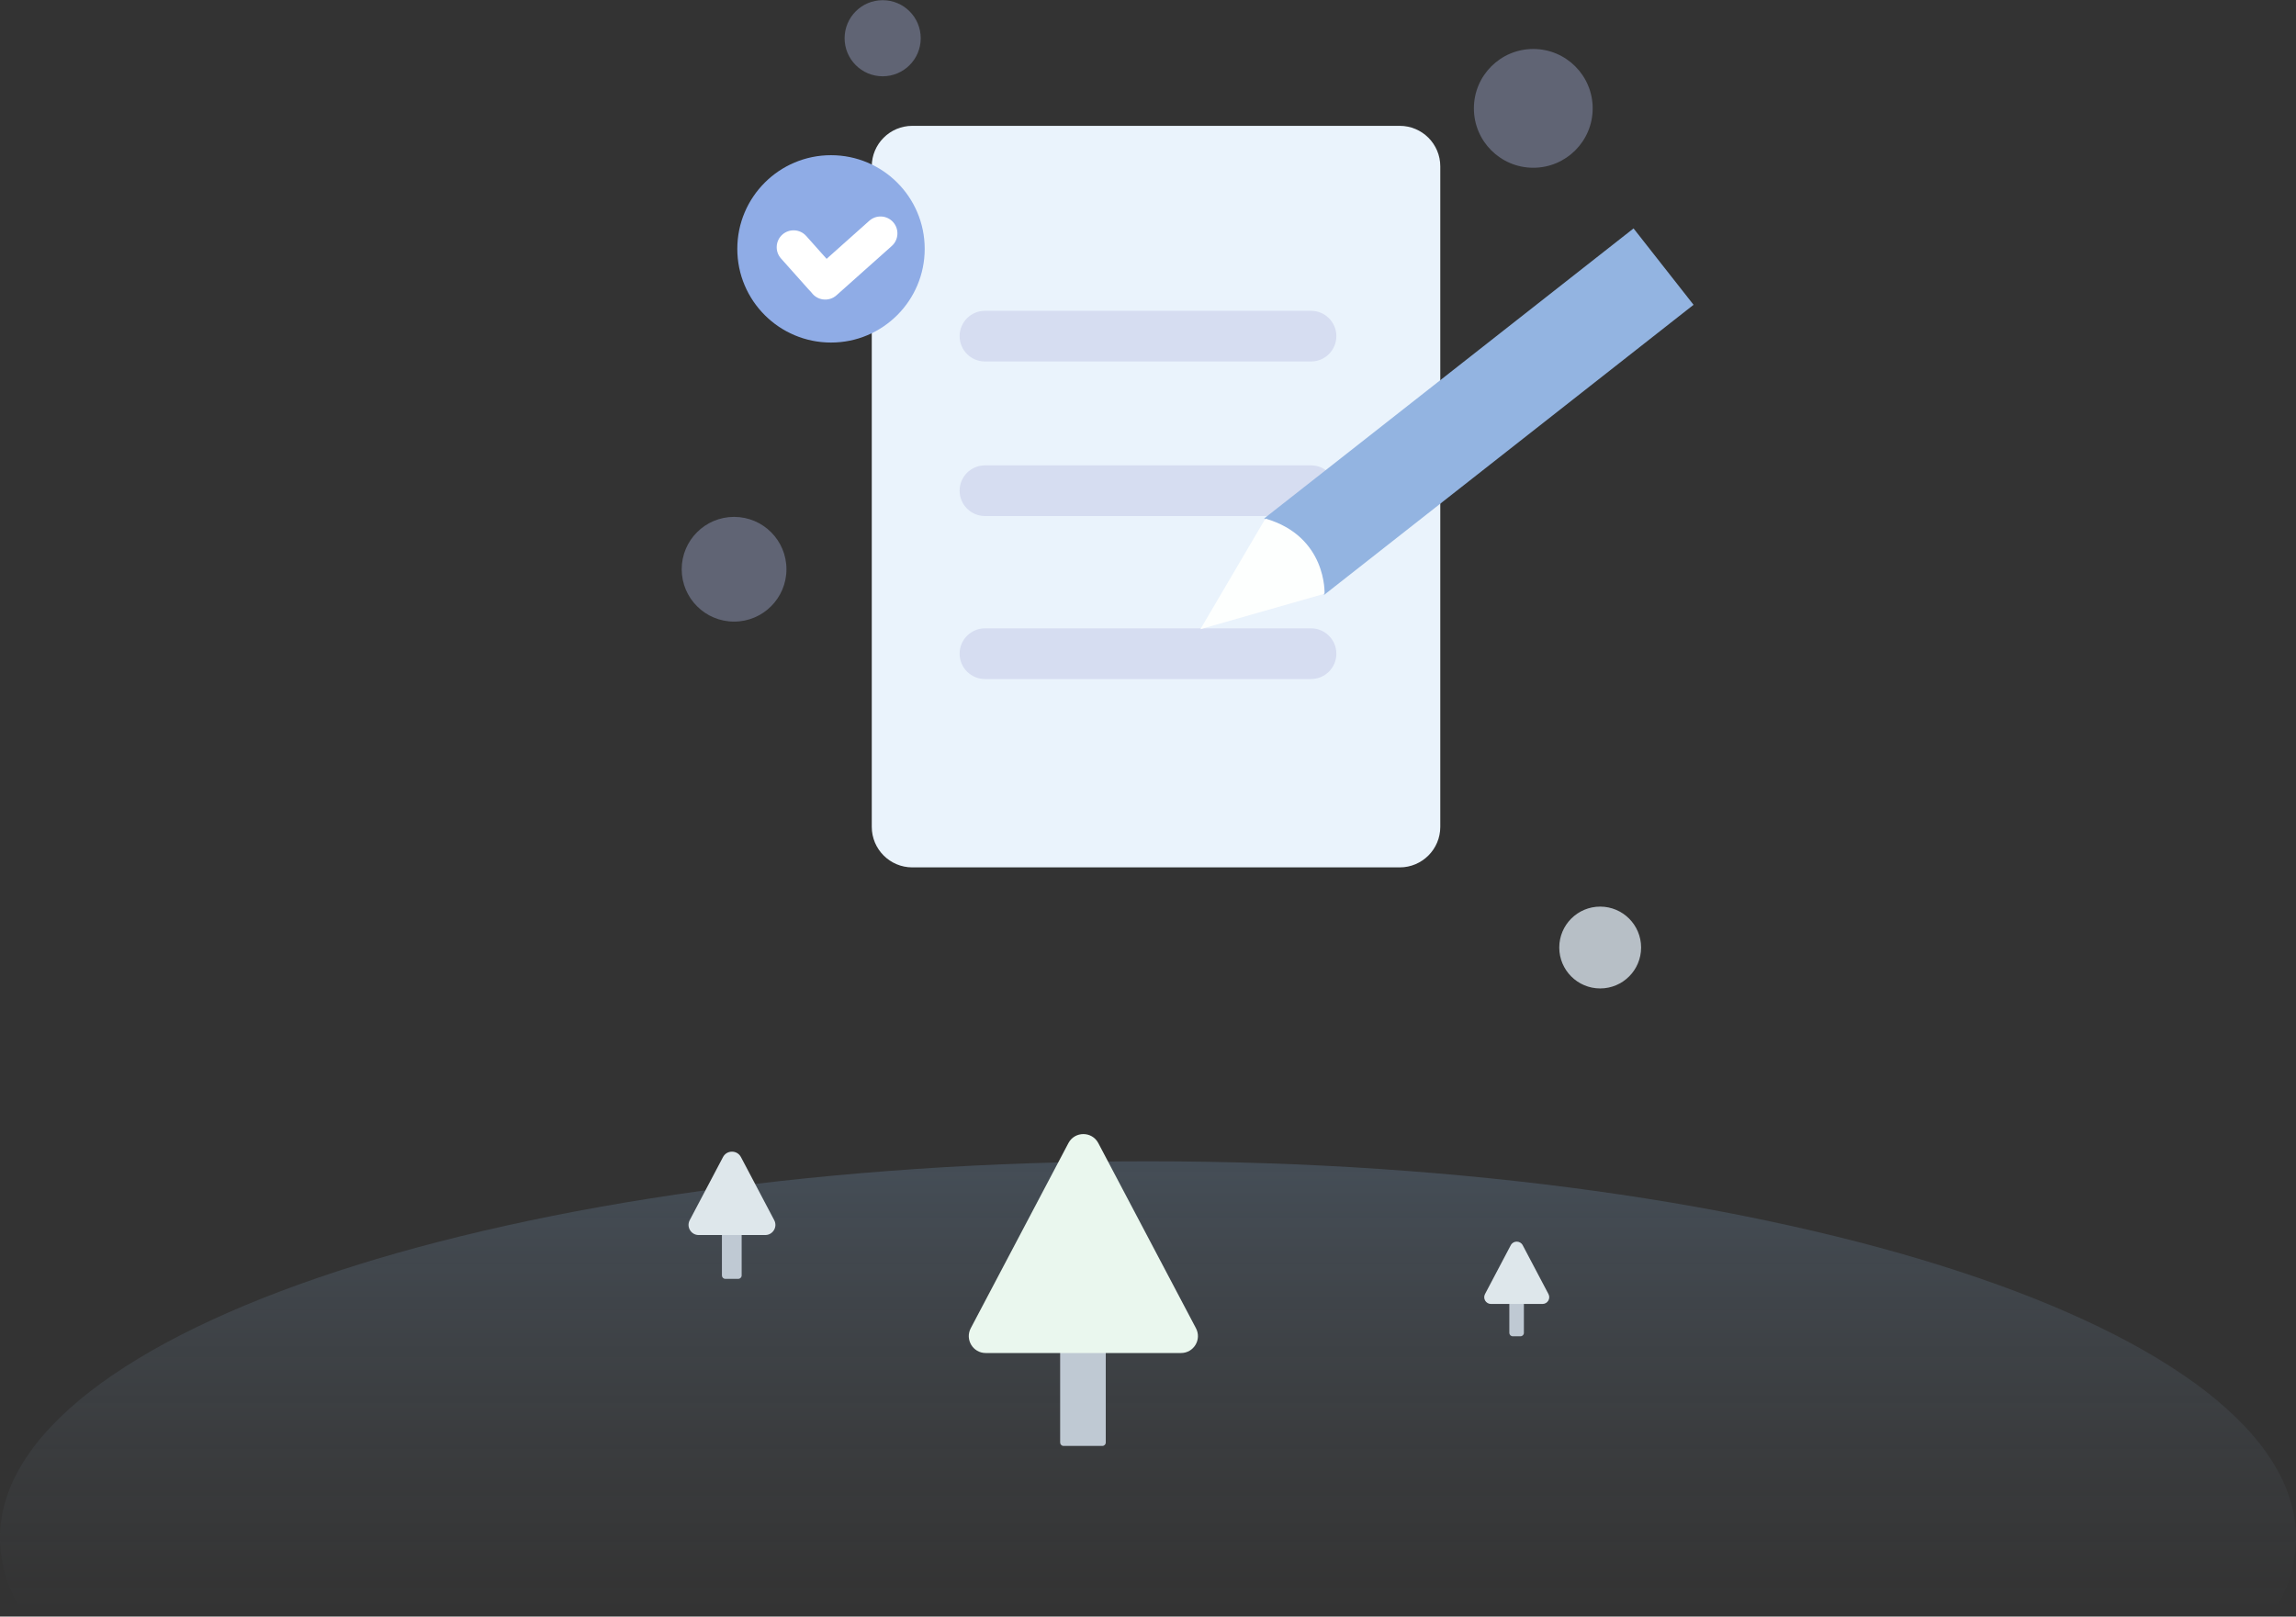 <svg viewBox="0 0 355 250" fill="none" xmlns="http://www.w3.org/2000/svg">
<rect x="0" y="0" width="355" height="250" fill="#333333" stroke="none"/>
<g clip-path="url(#clip0_3111_2624)">
<path opacity="0.2" fill-rule="evenodd" clip-rule="evenodd" d="M177.5 179.59C275.531 179.59 355 205.67 355 237.842C355 270.014 275.531 296.095 177.5 296.095C79.469 296.095 0 270.014 0 237.842C0 205.67 79.469 179.59 177.5 179.59Z" fill="url(#paint0_linear_3111_2624)"/>
<path fill-rule="evenodd" clip-rule="evenodd" d="M141.06 19.461H216.423C219.885 19.461 222.692 22.268 222.692 25.73V127.868C222.692 131.33 219.885 134.137 216.423 134.137H141.06C137.598 134.137 134.791 131.33 134.791 127.868V25.73C134.791 22.268 137.598 19.461 141.06 19.461Z" fill="#EAF3FC"/>
<path fill-rule="evenodd" clip-rule="evenodd" d="M152.291 48.065H202.707C204.871 48.065 206.625 49.819 206.625 51.983C206.625 54.147 204.871 55.901 202.707 55.901H152.291C150.127 55.901 148.373 54.147 148.373 51.983C148.373 49.819 150.127 48.065 152.291 48.065Z" fill="#D6DDF1"/>
<path fill-rule="evenodd" clip-rule="evenodd" d="M152.291 71.966H202.707C204.871 71.966 206.625 73.72 206.625 75.884C206.625 78.048 204.871 79.802 202.707 79.802H152.291C150.127 79.802 148.373 78.048 148.373 75.884C148.373 73.72 150.127 71.966 152.291 71.966Z" fill="#D6DDF1"/>
<path fill-rule="evenodd" clip-rule="evenodd" d="M152.291 97.174H202.707C204.871 97.174 206.625 98.928 206.625 101.092C206.625 103.256 204.871 105.01 202.707 105.01H152.291C150.127 105.01 148.373 103.256 148.373 101.092C148.373 98.928 150.127 97.174 152.291 97.174Z" fill="#D6DDF1"/>
<path fill-rule="evenodd" clip-rule="evenodd" d="M195.477 80.167L252.575 35.324L261.852 47.136L204.754 91.979L195.477 80.167Z" fill="#93B4E1"/>
<path fill-rule="evenodd" clip-rule="evenodd" d="M195.655 80.194L185.598 97.304L204.797 91.819C204.797 91.819 205.207 82.973 195.655 80.194Z" fill="#FDFFFE"/>
<path fill-rule="evenodd" clip-rule="evenodd" d="M164.438 206.364H170.447C170.735 206.364 170.969 206.598 170.969 206.887V223.082C170.969 223.371 170.735 223.605 170.447 223.605H164.438C164.15 223.605 163.916 223.371 163.916 223.082V206.887C163.916 206.598 164.15 206.364 164.438 206.364Z" fill="#BFC9D3"/>
<path fill-rule="evenodd" clip-rule="evenodd" d="M165.195 176.775C166.175 174.917 168.836 174.917 169.816 176.775L184.917 205.407C185.834 207.147 184.573 209.238 182.606 209.238H152.405C150.438 209.238 149.177 207.147 150.094 205.407L165.195 176.775Z" fill="#EAF7EE"/>
<path fill-rule="evenodd" clip-rule="evenodd" d="M112.144 190.308H114.151C114.439 190.308 114.673 190.542 114.673 190.83V197.246C114.673 197.534 114.439 197.768 114.151 197.768H112.144C111.855 197.768 111.621 197.534 111.621 197.246V190.83C111.621 190.542 111.855 190.308 112.144 190.308Z" fill="#BFC9D3"/>
<path fill-rule="evenodd" clip-rule="evenodd" d="M111.789 178.936C112.377 177.821 113.974 177.821 114.562 178.936L119.709 188.695C120.259 189.739 119.502 190.993 118.322 190.993H108.028C106.848 190.993 106.092 189.739 106.642 188.695L111.789 178.936Z" fill="#DEE7EB"/>
<path fill-rule="evenodd" clip-rule="evenodd" d="M233.89 201.146H235.096C235.385 201.146 235.619 201.379 235.619 201.668V206.127C235.619 206.415 235.385 206.649 235.096 206.649H233.89C233.601 206.649 233.367 206.415 233.367 206.127V201.668C233.367 201.379 233.601 201.146 233.89 201.146Z" fill="#BFC9D3"/>
<path fill-rule="evenodd" clip-rule="evenodd" d="M233.588 192.57C233.98 191.827 235.045 191.827 235.437 192.57L239.418 200.12C239.785 200.816 239.281 201.652 238.494 201.652H230.531C229.744 201.652 229.239 200.816 229.606 200.12L233.588 192.57Z" fill="#DEE7EB"/>
<path opacity="0.8" fill-rule="evenodd" clip-rule="evenodd" d="M113.5 79.934C117.973 79.934 121.598 83.559 121.598 88.031C121.598 92.504 117.973 96.129 113.5 96.129C109.028 96.129 105.402 92.504 105.402 88.031C105.402 83.559 109.028 79.934 113.5 79.934Z" fill="#A2ACD5" fill-opacity="0.5"/>
<path opacity="0.8" fill-rule="evenodd" clip-rule="evenodd" d="M237.071 7.574C242.144 7.574 246.256 11.686 246.256 16.759C246.256 21.831 242.144 25.943 237.071 25.943C231.999 25.943 227.887 21.831 227.887 16.759C227.887 11.686 231.999 7.574 237.071 7.574Z" fill="#A2ACD5" fill-opacity="0.5"/>
<path opacity="0.8" fill-rule="evenodd" clip-rule="evenodd" d="M136.475 0.027C139.726 0.027 142.36 2.662 142.36 5.913C142.36 9.163 139.726 11.798 136.475 11.798C133.225 11.798 130.59 9.163 130.59 5.913C130.59 2.662 133.225 0.027 136.475 0.027Z" fill="#A2ACD5" fill-opacity="0.5"/>
<path opacity="0.8" fill-rule="evenodd" clip-rule="evenodd" d="M247.415 140.204C250.909 140.204 253.742 143.037 253.742 146.531C253.742 150.025 250.909 152.858 247.415 152.858C243.92 152.858 241.088 150.025 241.088 146.531C241.088 143.037 243.92 140.204 247.415 140.204Z" fill="#D8E2EB"/>
<g clip-path="url(#clip1_3111_2624)">
<path fill-rule="evenodd" clip-rule="evenodd" d="M128.487 24C136.488 24 142.974 30.486 142.974 38.487C142.974 46.487 136.488 52.974 128.487 52.974C120.486 52.974 114 46.487 114 38.487C114 30.486 120.486 24 128.487 24Z" fill="#8FACE6"/>
<path d="M120.965 36.282C122.041 35.322 123.693 35.416 124.653 36.493L128.982 41.346C129.942 42.423 129.848 44.074 128.771 45.035C127.694 45.995 126.043 45.9 125.083 44.824L120.754 39.97C119.794 38.893 119.888 37.242 120.965 36.282Z" fill="white"/>
<path d="M138.094 34.353C139.054 35.429 138.96 37.081 137.883 38.041L129.334 45.666C128.257 46.626 126.606 46.532 125.645 45.455C124.685 44.378 124.779 42.727 125.856 41.767L134.406 34.142C135.483 33.181 137.134 33.276 138.094 34.353Z" fill="white"/>
</g>
</g>
<defs>
<linearGradient id="paint0_linear_3111_2624" x1="170.055" y1="176.194" x2="170.055" y2="249.14" gradientUnits="userSpaceOnUse">
<stop stop-color="#90BFF0"/>
<stop offset="1" stop-color="#97ABC0" stop-opacity="0"/>
</linearGradient>
<clipPath id="clip0_3111_2624">
<rect width="355" height="250" fill="white"/>
</clipPath>
<clipPath id="clip1_3111_2624">
<rect width="28.974" height="28.974" fill="white" transform="translate(114 24)"/>
</clipPath>
</defs>
</svg>
